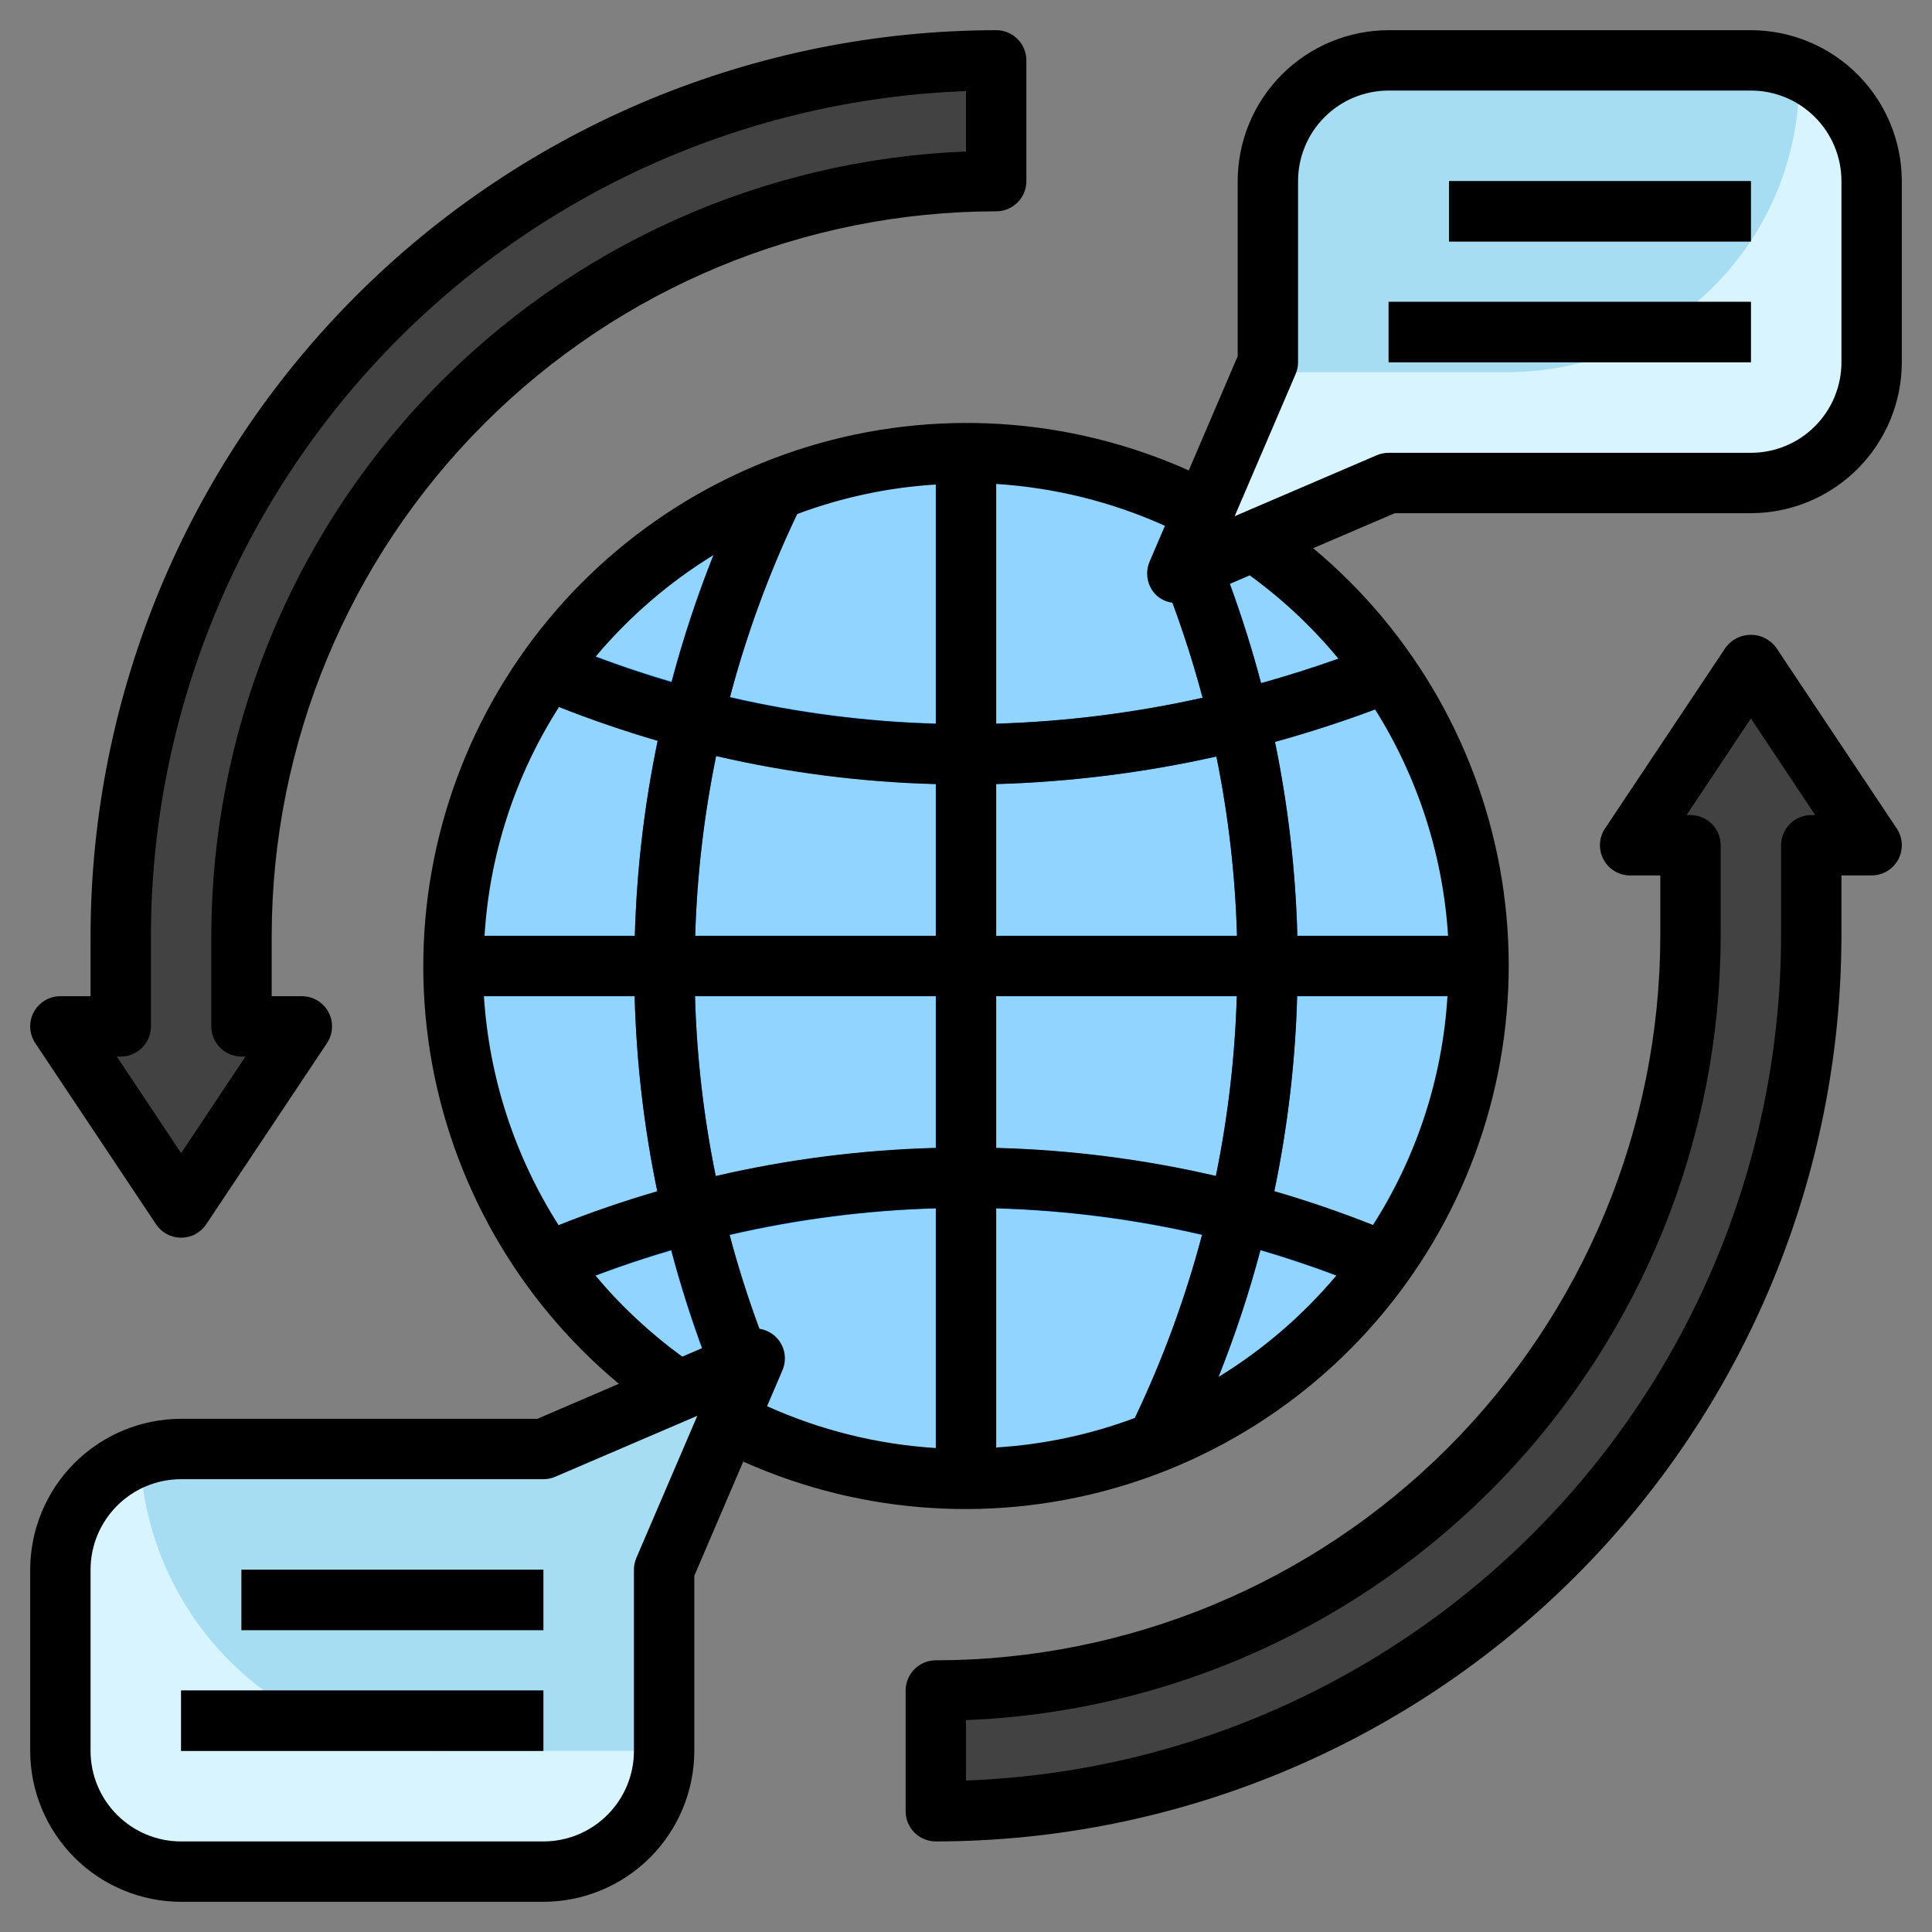 <svg width="64" height="64" viewBox="0 0 64 64" fill="none" xmlns="http://www.w3.org/2000/svg">
<rect x="0" y="0" width="64" height="64" fill="#808080" stroke="none"/>
<path d="M6 48H18L25 45L22 52V58C22 59.061 21.579 60.078 20.828 60.828C20.078 61.579 19.061 62 18 62H6C4.939 62 3.922 61.579 3.172 60.828C2.421 60.078 2 59.061 2 58V52C2 50.939 2.421 49.922 3.172 49.172C3.922 48.421 4.939 48 6 48Z" fill="#D8F4FF"/>
<path d="M25 45L18 48H6C5.535 48.004 5.075 48.09 4.64 48.253C4.747 50.873 5.864 53.35 7.755 55.167C9.646 56.983 12.167 57.999 14.789 58H22V52L25 45Z" fill="#A7DDF3"/>
<path d="M58 16H46L39 19L42 12V6C42 4.939 42.421 3.922 43.172 3.172C43.922 2.421 44.939 2 46 2H58C59.061 2 60.078 2.421 60.828 3.172C61.579 3.922 62 4.939 62 6V12C62 13.061 61.579 14.078 60.828 14.828C60.078 15.579 59.061 16 58 16Z" fill="#D8F4FF"/>
<path d="M59.6 2.337C59.096 2.115 58.551 2 58 2H46C44.939 2 43.922 2.421 43.172 3.172C42.421 3.922 42 4.939 42 6V12L41.858 12.331H49.914C51.186 12.331 52.445 12.081 53.62 11.594C54.796 11.108 55.863 10.395 56.763 9.495C57.662 8.596 58.376 7.528 58.863 6.353C59.349 5.178 59.6 3.919 59.6 2.647V2.337Z" fill="#A7DDF3"/>
<path d="M31.999 49C41.388 49 48.999 41.389 48.999 32C48.999 22.611 41.388 15 31.999 15C22.61 15 14.999 22.611 14.999 32C14.999 41.389 22.61 49 31.999 49Z" fill="#91D4FF"/>
<path d="M32 15C28.47 14.998 25.028 16.102 22.157 18.156C19.825 21.427 18.728 25.419 19.061 29.423C19.394 33.426 21.136 37.182 23.976 40.023C26.817 42.864 30.572 44.605 34.576 44.939C38.579 45.272 42.571 44.176 45.843 41.844C47.655 39.303 48.732 36.312 48.955 33.2C49.179 30.087 48.54 26.973 47.11 24.199C45.68 21.425 43.513 19.1 40.847 17.477C38.182 15.854 35.12 14.997 32 15Z" fill="#91D4FF"/>
<path d="M58 22L54 28H56V31C56 34.283 55.353 37.534 54.097 40.567C52.841 43.6 50.999 46.356 48.678 48.678C46.356 50.999 43.6 52.841 40.567 54.097C37.534 55.353 34.283 56 31 56V60C34.808 60 38.579 59.25 42.098 57.792C45.616 56.335 48.813 54.199 51.506 51.506C54.199 48.813 56.335 45.616 57.792 42.098C59.25 38.579 60 34.808 60 31V28H62L58 22ZM6 40L10 34H8V31C8 24.37 10.634 18.011 15.322 13.322C20.011 8.634 26.37 6 33 6V2C25.309 2 17.933 5.055 12.494 10.494C7.055 15.932 4 23.309 4 31V34H2L6 40Z" fill="#424242"/>
<path d="M17.999 52H7.999V54H17.999V52Z" fill="#5E5E5E"/>
<path d="M17.999 56H5.999V58H17.999V56Z" fill="#5E5E5E"/>
<path d="M57.999 6H47.999V8H57.999V6Z" fill="#5E5E5E"/>
<path d="M57.999 10H45.999V12H57.999V10Z" fill="#5E5E5E"/>
<path d="M42.212 39.471C42.655 37.341 42.908 35.175 42.968 33H48.949C48.968 32.667 48.999 32.338 48.999 32C48.999 31.662 48.968 31.333 48.949 31H42.976C42.919 28.84 42.67 26.69 42.234 24.574C43.676 24.172 45.094 23.691 46.484 23.135C46.129 22.552 45.74 21.99 45.317 21.454C44.152 21.902 42.971 22.294 41.774 22.629C41.4 21.203 40.941 19.8 40.398 18.429L38.539 19.169C39.051 20.458 39.485 21.776 39.839 23.117C37.592 23.617 35.302 23.903 33 23.97V15.05C32.668 15.031 32.338 15 32 15C31.662 15 31.333 15.031 31 15.05V23.969C28.703 23.902 26.418 23.607 24.179 23.089C24.855 20.537 25.82 18.07 27.055 15.736C26.098 16.03 25.17 16.408 24.28 16.867C23.447 18.713 22.767 20.624 22.245 22.581C21.061 22.234 19.895 21.827 18.753 21.36C18.329 21.892 17.937 22.449 17.58 23.028C18.952 23.611 20.357 24.112 21.788 24.528C21.344 26.659 21.091 28.825 21.031 31H15.05C15.03 31.333 14.999 31.662 14.999 32C14.999 32.338 15.03 32.667 15.05 33H21.023C21.081 35.176 21.332 37.343 21.775 39.474C20.347 39.891 18.944 40.392 17.575 40.974C17.932 41.553 18.324 42.11 18.748 42.642C19.888 42.176 21.052 41.769 22.234 41.423C22.606 42.832 23.061 44.218 23.597 45.573L25.455 44.833C24.948 43.553 24.518 42.245 24.167 40.914C26.41 40.394 28.699 40.098 31 40.031V48.95C31.333 48.969 31.663 49 32 49C32.337 49 32.668 48.969 33 48.95V40.031C35.297 40.098 37.583 40.393 39.822 40.911C39.146 43.463 38.181 45.93 36.946 48.264C37.903 47.97 38.831 47.592 39.721 47.133C40.553 45.287 41.234 43.376 41.755 41.419C42.94 41.766 44.105 42.173 45.248 42.64C45.672 42.108 46.064 41.551 46.421 40.972C45.049 40.389 43.644 39.888 42.212 39.471ZM31 38.031C28.546 38.099 26.104 38.412 23.712 38.967C23.309 37.002 23.079 35.005 23.023 33H31V38.031ZM31 31H23.03C23.088 28.995 23.32 27 23.722 25.035C26.111 25.588 28.549 25.901 31 25.969V31ZM40.277 38.965C37.889 38.412 35.451 38.099 33 38.031V33H40.969C40.911 35.005 40.68 37.001 40.277 38.965ZM33 31V25.97C35.455 25.902 37.898 25.598 40.295 25.062C40.693 27.018 40.921 29.005 40.976 31H33Z" fill="#006BDB"/>
<path d="M58 1H46C44.674 1.002 43.404 1.529 42.466 2.466C41.529 3.404 41.002 4.674 41 6V11.8L39.379 15.583C35.41 13.806 30.932 13.525 26.772 14.793C22.613 16.062 19.053 18.793 16.751 22.482C14.449 26.172 13.56 30.57 14.249 34.864C14.939 39.157 17.159 43.056 20.5 45.84L17.8 47H6C4.674 47.002 3.404 47.529 2.466 48.466C1.529 49.404 1.002 50.674 1 52V58C1.002 59.326 1.529 60.596 2.466 61.534C3.404 62.471 4.674 62.998 6 63H18C19.326 62.998 20.596 62.471 21.534 61.534C22.471 60.596 22.998 59.326 23 58V52.2L24.621 48.417C28.59 50.194 33.068 50.475 37.228 49.207C41.387 47.938 44.947 45.207 47.249 41.518C49.551 37.828 50.44 33.43 49.751 29.136C49.061 24.843 46.841 20.944 43.5 18.16L46.205 17H58C59.326 16.998 60.596 16.471 61.534 15.534C62.471 14.596 62.998 13.326 63 12V6C62.998 4.674 62.471 3.404 61.534 2.466C60.596 1.529 59.326 1.002 58 1ZM38.081 18.606C38.002 18.79 37.981 18.992 38.019 19.189C38.056 19.384 38.152 19.565 38.293 19.706C38.442 19.848 38.633 19.939 38.837 19.967C39.22 21.003 39.553 22.052 39.837 23.113C37.59 23.615 35.301 23.904 33 23.975V16.032C34.932 16.153 36.825 16.623 38.59 17.418L38.081 18.606ZM31 23.975C28.703 23.912 26.419 23.618 24.18 23.1C24.732 21.011 25.477 18.979 26.407 17.029C27.881 16.477 29.429 16.147 31 16.051V23.975ZM31 25.975V31H23.029C23.088 28.999 23.321 27.008 23.723 25.047C26.111 25.6 28.549 25.911 31 25.975ZM21.029 31H16.051C16.215 28.305 17.064 25.697 18.517 23.422C19.593 23.847 20.683 24.22 21.786 24.542C21.343 26.668 21.09 28.829 21.029 31ZM21.023 33C21.08 35.172 21.331 37.334 21.773 39.461C20.67 39.782 19.581 40.156 18.504 40.584C17.052 38.306 16.201 35.696 16.031 33H21.023ZM23.023 33H31V38.025C28.544 38.089 26.102 38.401 23.709 38.956C23.309 36.994 23.079 35.001 23.023 33ZM33 40.025C35.297 40.089 37.581 40.382 39.82 40.9C39.268 42.989 38.523 45.021 37.593 46.971C36.119 47.523 34.571 47.853 33 47.949V40.025ZM33 38.025V33H40.971C40.911 35.001 40.679 36.992 40.277 38.953C37.889 38.4 35.451 38.089 33 38.025ZM42.971 33H47.949C47.785 35.695 46.936 38.303 45.483 40.578C44.407 40.153 43.317 39.779 42.214 39.458C42.657 37.332 42.91 35.171 42.971 33ZM42.977 31C42.919 28.841 42.672 26.692 42.236 24.577C43.356 24.268 44.462 23.91 45.553 23.503C46.971 25.761 47.802 28.338 47.969 31H42.977ZM40.977 31H33V25.975C35.455 25.903 37.897 25.597 40.294 25.06C40.693 27.017 40.921 29.004 40.977 31ZM23.635 18.387C23.088 19.762 22.624 21.169 22.246 22.6C21.399 22.351 20.56 22.07 19.729 21.755C20.842 20.43 22.161 19.293 23.635 18.387ZM19.724 42.252C20.553 41.938 21.39 41.657 22.235 41.408C22.526 42.503 22.869 43.586 23.262 44.657L22.601 44.94C21.536 44.165 20.569 43.262 19.724 42.252ZM21.081 51.606C21.027 51.73 21 51.864 21 52V58C21 58.796 20.684 59.559 20.121 60.121C19.559 60.684 18.796 61 18 61H6C5.204 61 4.441 60.684 3.879 60.121C3.316 59.559 3 58.796 3 58V52C3 51.204 3.316 50.441 3.879 49.879C4.441 49.316 5.204 49 6 49H18C18.136 49 18.27 48.973 18.394 48.919L23.1 46.9L21.081 51.606ZM25.919 45.394C25.98 45.255 26.007 45.103 26 44.951C25.993 44.8 25.951 44.651 25.877 44.518C25.804 44.385 25.701 44.271 25.576 44.184C25.451 44.097 25.308 44.04 25.158 44.017C24.778 42.991 24.448 41.953 24.169 40.902C26.411 40.383 28.699 40.089 31 40.025V47.968C29.068 47.847 27.175 47.377 25.41 46.582L25.919 45.394ZM40.365 45.613C40.912 44.239 41.376 42.834 41.754 41.405C42.601 41.654 43.44 41.936 44.271 42.25C43.158 43.573 41.839 44.709 40.365 45.613ZM44.337 21.821C43.492 22.121 42.638 22.391 41.776 22.631C41.482 21.523 41.136 20.427 40.738 19.343L41.399 19.06C42.491 19.853 43.478 20.781 44.337 21.821ZM61 12C61 12.796 60.684 13.559 60.121 14.121C59.559 14.684 58.796 15 58 15H46C45.864 15 45.73 15.027 45.606 15.081L40.9 17.1L42.915 12.4C42.971 12.274 43 12.138 43 12V6C43 5.204 43.316 4.441 43.879 3.879C44.441 3.316 45.204 3 46 3H58C58.796 3 59.559 3.316 60.121 3.879C60.684 4.441 61 5.204 61 6V12Z" fill="black"/>
<path d="M31 55C30.735 55 30.481 55.105 30.293 55.293C30.105 55.48 30 55.735 30 56V60C30 60.265 30.105 60.52 30.293 60.707C30.481 60.895 30.735 61 31 61C38.954 60.991 46.579 57.827 52.203 52.203C57.828 46.579 60.991 38.954 61 31V29H62C62.181 29 62.359 28.951 62.514 28.858C62.669 28.765 62.797 28.631 62.882 28.472C62.967 28.312 63.008 28.132 62.999 27.951C62.99 27.771 62.933 27.596 62.832 27.445L58.832 21.445C58.735 21.316 58.61 21.211 58.465 21.138C58.321 21.066 58.162 21.028 58 21.028C57.839 21.028 57.679 21.066 57.535 21.138C57.391 21.211 57.265 21.316 57.168 21.445L53.168 27.445C53.068 27.596 53.01 27.771 53.001 27.951C52.992 28.132 53.033 28.312 53.118 28.472C53.204 28.631 53.331 28.765 53.486 28.858C53.642 28.951 53.819 29 54 29H55V31C54.993 37.363 52.462 43.463 47.962 47.962C43.463 52.462 37.363 54.993 31 55ZM56 27H55.869L58 23.8L60.131 27H60C59.735 27 59.481 27.105 59.293 27.293C59.105 27.48 59 27.735 59 28V31C58.992 38.25 56.174 45.215 51.14 50.433C46.106 55.651 39.246 58.715 32 58.982V56.982C38.715 56.715 45.067 53.862 49.726 49.02C54.386 44.177 56.992 37.72 57 31V28C57 27.735 56.895 27.48 56.707 27.293C56.52 27.105 56.265 27 56 27ZM33 7C33.265 7 33.52 6.895 33.707 6.707C33.895 6.52 34 6.265 34 6V2C34 1.735 33.895 1.48 33.707 1.293C33.52 1.105 33.265 1 33 1C25.046 1.009 17.421 4.173 11.797 9.797C6.173 15.421 3.009 23.046 3 31V33H2C1.819 33 1.641 33.049 1.486 33.142C1.331 33.235 1.204 33.369 1.118 33.528C1.033 33.688 0.992 33.868 1.001 34.048C1.01 34.229 1.068 34.404 1.168 34.555L5.168 40.555C5.259 40.692 5.383 40.804 5.528 40.882C5.673 40.96 5.836 41 6 41C6.165 41 6.327 40.96 6.472 40.882C6.617 40.804 6.741 40.692 6.832 40.555L10.832 34.555C10.933 34.404 10.99 34.229 10.999 34.048C11.008 33.868 10.967 33.688 10.882 33.528C10.797 33.369 10.669 33.235 10.514 33.142C10.359 33.049 10.181 33 10 33H9V31C9.008 24.637 11.539 18.537 16.038 14.038C20.537 9.538 26.637 7.007 33 7ZM8 35H8.131L6 38.2L3.869 35H4C4.265 35 4.52 34.895 4.707 34.707C4.895 34.52 5 34.265 5 34V31C5.009 23.75 7.826 16.785 12.86 11.567C17.895 6.35 24.755 3.285 32 3.018V5.018C25.285 5.285 18.933 8.138 14.274 12.98C9.614 17.823 7.008 24.28 7 31V34C7 34.265 7.106 34.52 7.293 34.707C7.481 34.895 7.735 35 8 35Z" fill="black"/>
<path d="M18 52H8V54H18V52Z" fill="black"/>
<path d="M18 56H6V58H18V56Z" fill="black"/>
<path d="M58 6H48V8H58V6Z" fill="black"/>
<path d="M58 10H46V12H58V10Z" fill="black"/>
</svg>
